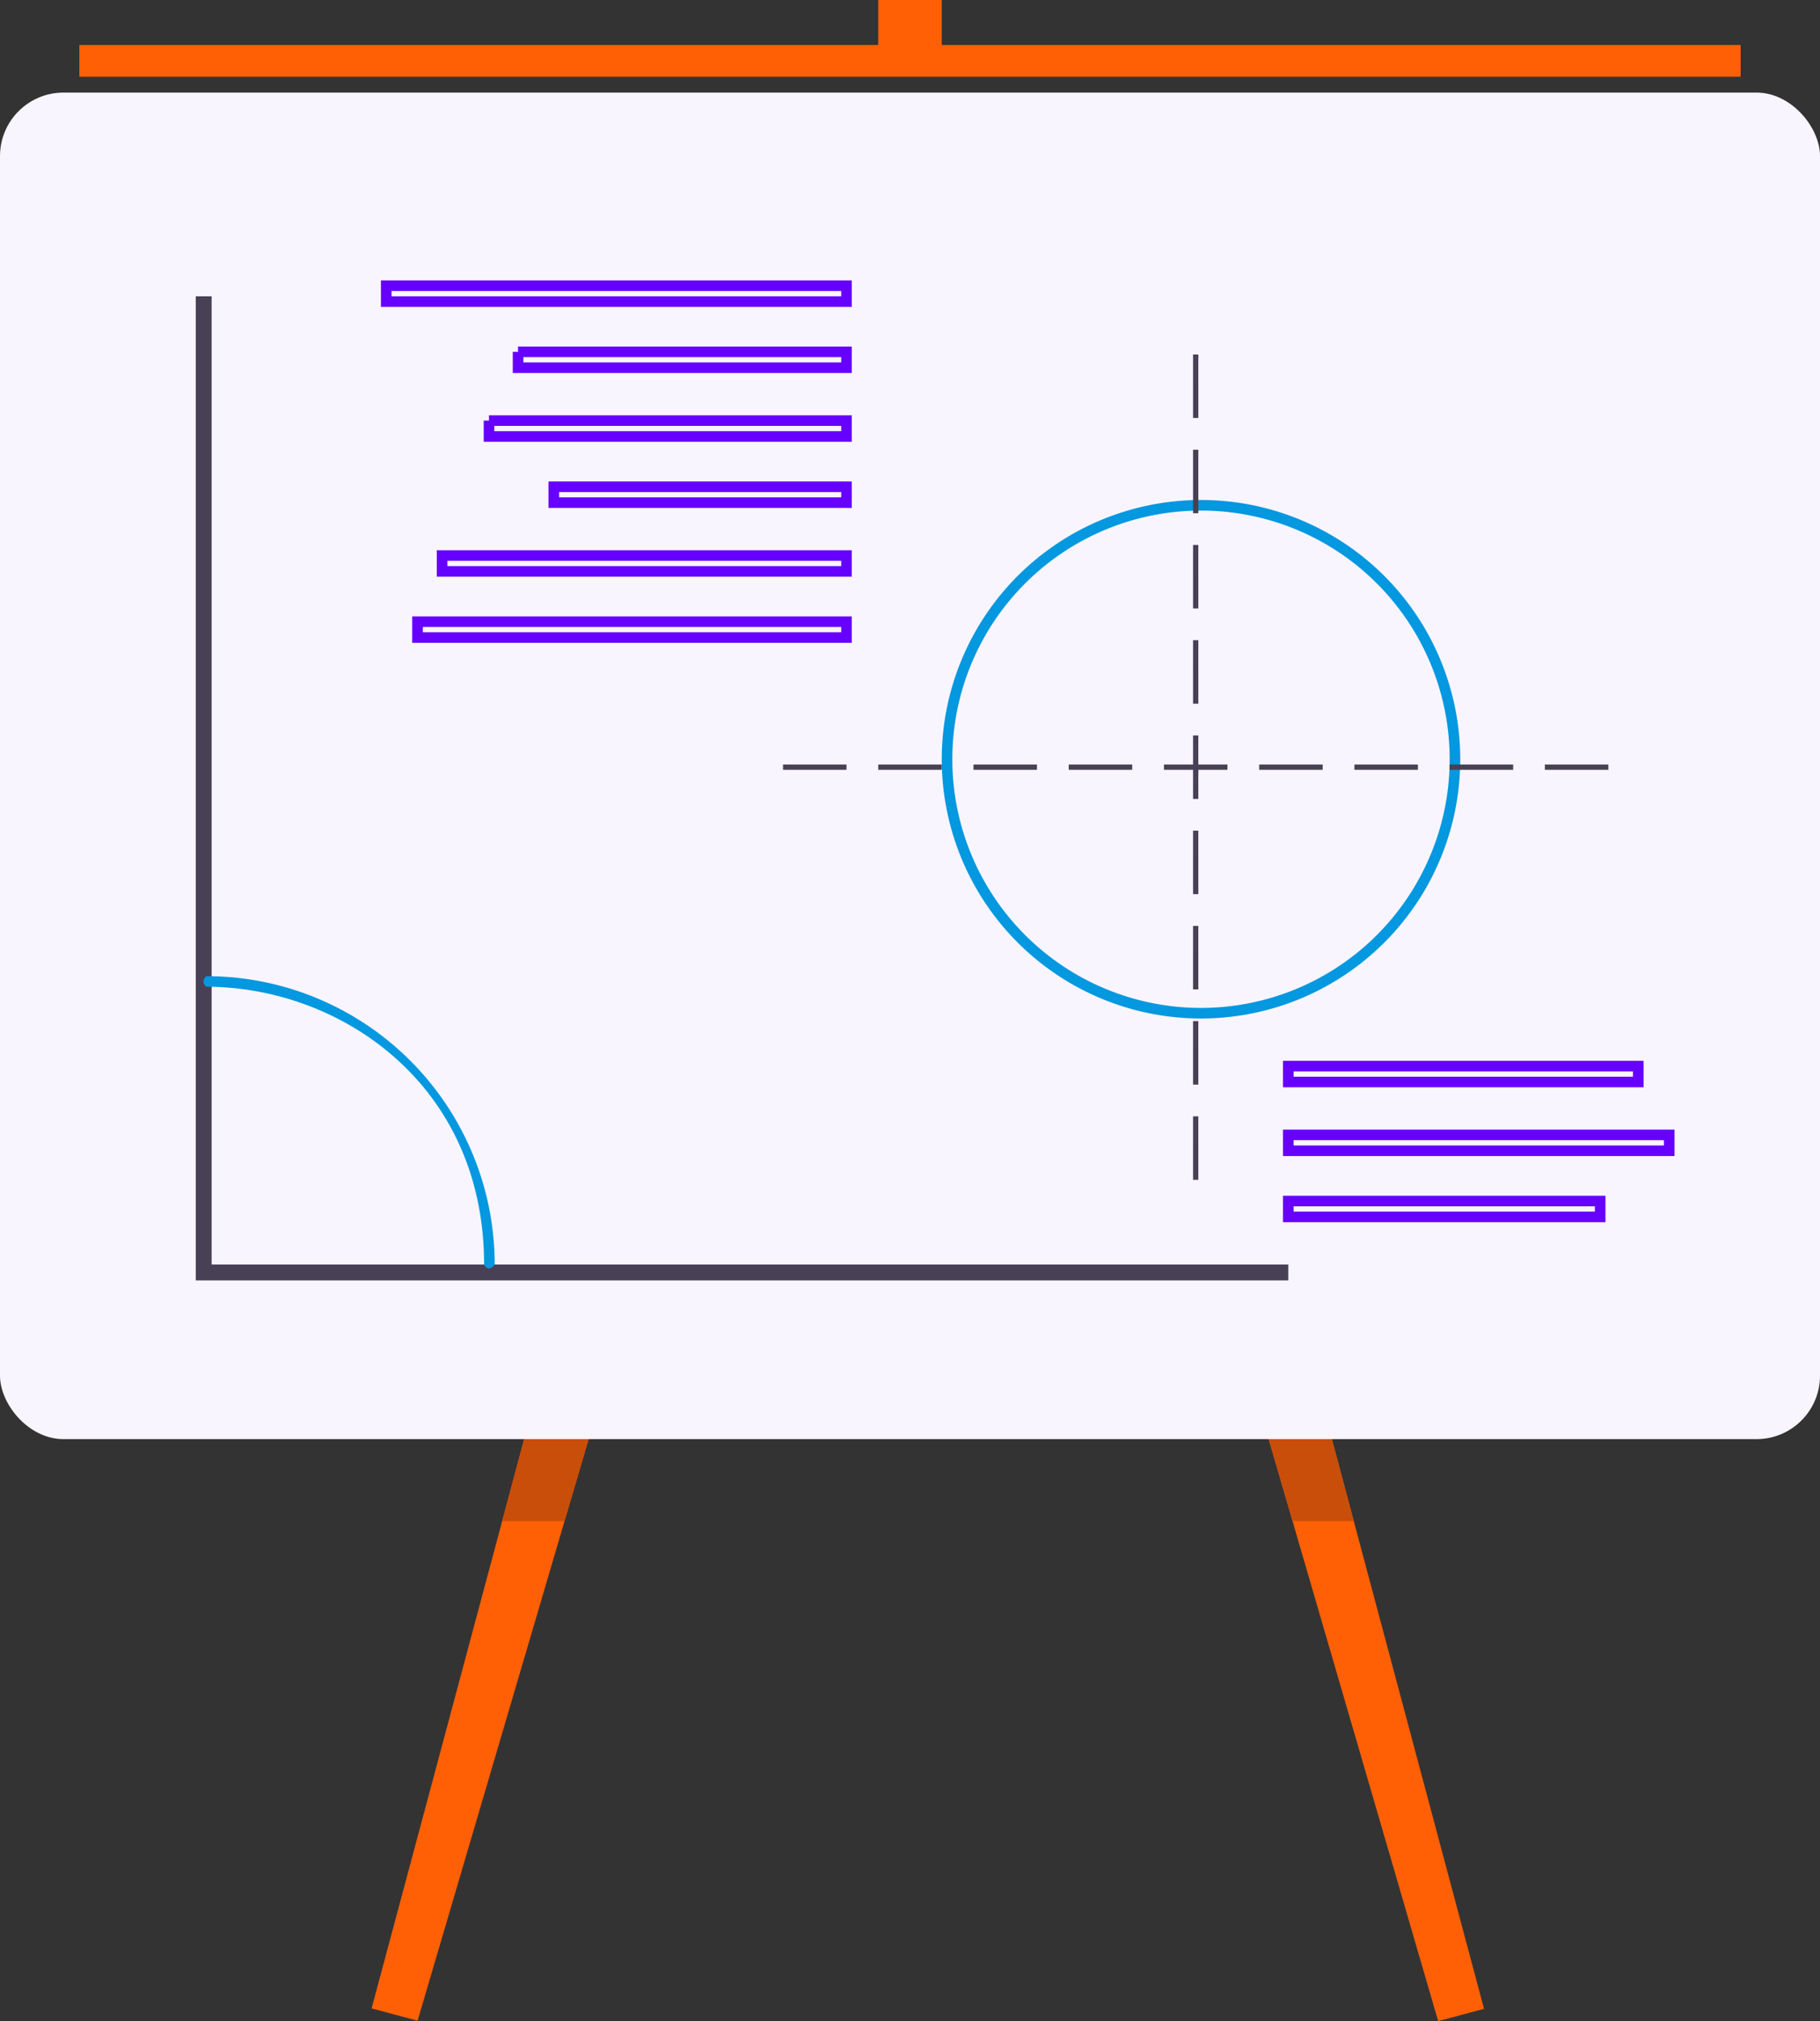 <svg id="Group_2_copy_2" data-name="Group 2 copy 2" xmlns="http://www.w3.org/2000/svg" width="688" height="764" viewBox="0 0 688 764">
  <rect x="0" y="0" width="688" height="764" fill="#333333" stroke="none"/>
  <defs>
    <style>
      .cls-1 {
        fill: #ff6005;
      }

      .cls-1, .cls-2, .cls-4, .cls-5, .cls-6 {
        fill-rule: evenodd;
      }

      .cls-2 {
        fill: #c94e0a;
      }

      .cls-3 {
        fill: #f9f5ff;
      }

      .cls-4 {
        fill: #0398df;
      }

      .cls-5 {
        fill: #484054;
      }

      .cls-6 {
        fill: none;
        stroke: #60f;
        stroke-width: 4px;
      }
    </style>
  </defs>
  <path id="Rectangle_3_copy_10" data-name="Rectangle 3 copy 10" class="cls-1" d="M289.476,939.194l63.873-238.378,23.568,4.842L306.862,943.853Zm420.517,0.157L646.341,701l-23.05,4.842,69.375,238.164Z" transform="translate(-149 -180)"/>
  <path id="Rectangle_3_copy_16" data-name="Rectangle 3 copy 16" class="cls-2" d="M637.61,755l-14.319-49.155L646.341,701l14.42,54H637.61Zm-298.78,0,14.519-54.184,23.568,4.842L362.406,755H338.83Z" transform="translate(-149 -180)"/>
  <rect id="Rectangle_3_copy_7" data-name="Rectangle 3 copy 7" class="cls-3" y="35" width="688" height="509" rx="24" ry="24"/>
  <path id="Rectangle_9_copy" data-name="Rectangle 9 copy" class="cls-4" d="M603,565a98,98,0,1,1,98-98A98,98,0,0,1,603,565Zm0-192a94,94,0,1,0,94,94A94,94,0,0,0,603,373Z" transform="translate(-149 -180)"/>
  <path id="Rectangle_3_copy_15" data-name="Rectangle 3 copy 15" class="cls-1" d="M807,209H179V197H481V180h24v17H807v12Z" transform="translate(-149 -180)"/>
  <path id="Rectangle_17_copy" data-name="Rectangle 17 copy" class="cls-5" d="M733,471v-2h24v2H733Zm-36-2h24v2H697v-2Zm-36,0h24v2H661v-2Zm-36,0h24v2H625v-2Zm-23,13h-2V471H589v-2h11V458h2v11h11v2H602v11Zm-2-60h2v24h-2V422Zm0-36h2v24h-2V386Zm0-36h2v24h-2V350Zm0-36h2v24h-2V314ZM553,469h24v2H553v-2Zm-36,0h24v2H517v-2Zm-36,0h24v2H481v-2Zm-36,0h24v2H445v-2Zm157,49h-2V494h2v24Zm0,36h-2V530h2v24Zm0,36h-2V566h2v24Zm0,36h-2V602h2v24Z" transform="translate(-149 -180)"/>
  <path id="Rectangle_5_copy" data-name="Rectangle 5 copy" class="cls-5" d="M636,664H223V292h6V658H636v6Z" transform="translate(-149 -180)"/>
  <path class="cls-4" d="M227,549A109,109,0,0,1,336,658c-2.534,3.356-4,0-4,0,0-68.517-54.847-105-105-105A2.4,2.4,0,0,1,227,549Z" transform="translate(-149 -180)"/>
  <path class="cls-6" d="M306.825,421v-6H469v6H306.825Zm9.291-31H469v6H316.116v-6Zm42.234-26H469v6H358.35v-6Zm-24.5-25H469v6H333.854v-6Zm10.981-26H469v6H344.835v-6ZM295,288H469v6H295v-6Z" transform="translate(-149 -180)"/>
  <path id="Rectangle_7_copy" data-name="Rectangle 7 copy" class="cls-6" d="M636,615v-6H780v6H636Zm0-32H768.3v6H636v-6Zm117.9,57H636v-6H753.9v6Z" transform="translate(-149 -180)"/>
</svg>
